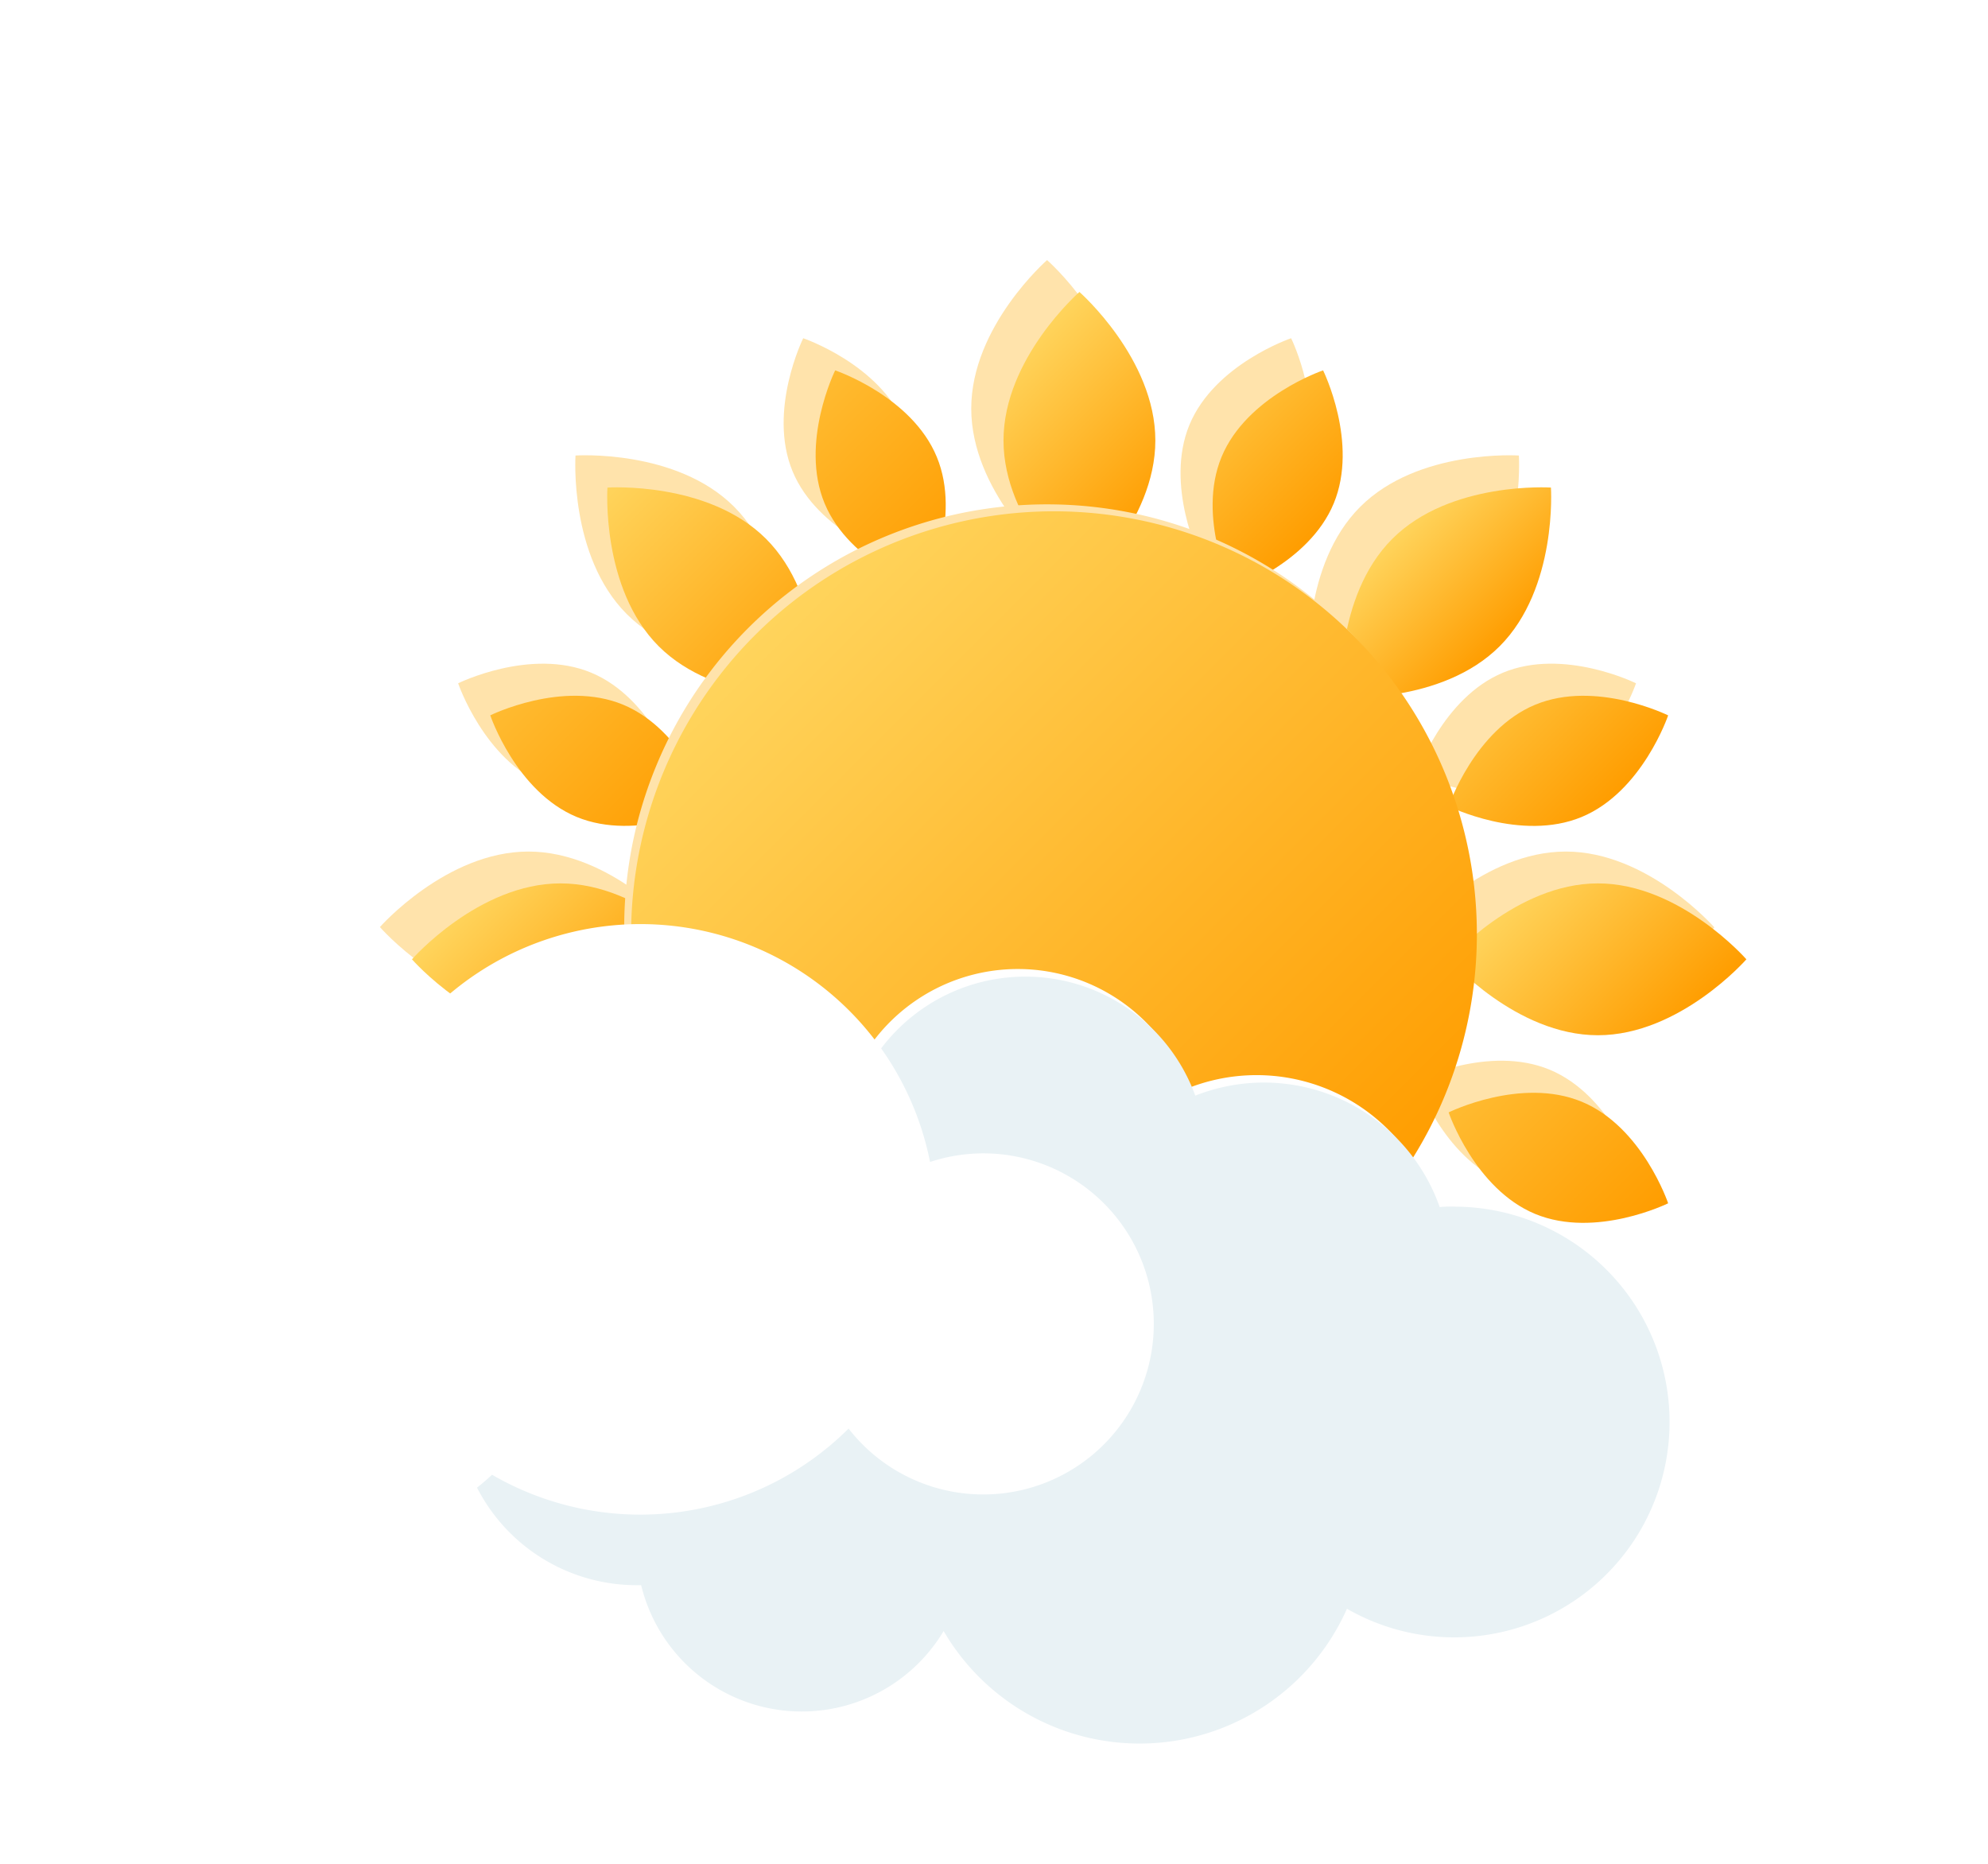 <?xml version="1.0" encoding="UTF-8"?>
<svg width="473.93" height="444.45" version="1.1" viewBox="0 0 473.93 444.45" xmlns="http://www.w3.org/2000/svg" xmlns:xlink="http://www.w3.org/1999/xlink">
 <defs>
  <style>.cls-1 {
        isolation: isolate;
      }

      .cls-2 {
        fill: #ffe3ab;
      }

      .cls-3 {
        fill: url(#linear-gradient);
      }

      .cls-4 {
        fill: url(#linear-gradient-2);
      }

      .cls-5 {
        fill: url(#linear-gradient-3);
      }

      .cls-6 {
        fill: url(#linear-gradient-4);
      }

      .cls-7 {
        fill: url(#linear-gradient-5);
      }

      .cls-8 {
        fill: url(#linear-gradient-6);
      }

      .cls-9 {
        fill: url(#linear-gradient-7);
      }

      .cls-10 {
        fill: url(#linear-gradient-8);
      }

      .cls-11 {
        fill: url(#linear-gradient-9);
      }

      .cls-12 {
        fill: url(#linear-gradient-10);
      }

      .cls-13 {
        fill: url(#linear-gradient-11);
      }

      .cls-14 {
        fill: url(#linear-gradient-12);
      }

      .cls-15 {
        fill: url(#linear-gradient-13);
      }

      .cls-16 {
        fill: url(#linear-gradient-14);
      }

      .cls-17 {
        fill: url(#linear-gradient-15);
      }

      .cls-18 {
        fill: url(#linear-gradient-16);
      }

      .cls-19 {
        mix-blend-mode: multiply;
      }

      .cls-20, .cls-22 {
        fill: #fff;
      }

      .cls-20 {
        opacity: 0;
      }

      .cls-21 {
        fill: url(#linear-gradient-17);
      }

      .cls-23 {
        fill: #e9f2f5;
      }</style>
  <linearGradient id="linear-gradient" x1="216.11" x2="251.59" y1="19.3" y2="54.78" gradientUnits="userSpaceOnUse">
   <stop stop-color="#ffd45c" offset="0"/>
   <stop stop-color="#ff9d00" offset="1"/>
  </linearGradient>
  <linearGradient id="linear-gradient-2" x1="216.11" x2="251.59" y1="266.61" y2="302.09" xlink:href="#linear-gradient"/>
  <linearGradient id="linear-gradient-3" x1="1935.6" x2="1900.1" y1="2042.9" y2="2078.3" gradientTransform="rotate(-90 64.075 2014.5)" xlink:href="#linear-gradient"/>
  <linearGradient id="linear-gradient-4" x1="1935.6" x2="1900.1" y1="2290.2" y2="2325.6" gradientTransform="rotate(-90 64.075 2014.5)" xlink:href="#linear-gradient"/>
  <linearGradient id="linear-gradient-5" x1="1273.1" x2="1236.9" y1="3321.8" y2="3321.8" gradientTransform="rotate(225 64.105 2014.5)" xlink:href="#linear-gradient"/>
  <linearGradient id="linear-gradient-6" x1="1273.1" x2="1236.9" y1="3569.1" y2="3569.1" gradientTransform="rotate(225 64.105 2014.5)" xlink:href="#linear-gradient"/>
  <linearGradient id="linear-gradient-7" x1="-1366.7" x2="-1366.7" y1="3117.1" y2="3046.3" gradientTransform="rotate(135 64.133 2014.5)" xlink:href="#linear-gradient"/>
  <linearGradient id="linear-gradient-8" x1="-1366.7" x2="-1366.7" y1="3364.4" y2="3293.6" gradientTransform="rotate(135 64.133 2014.5)" xlink:href="#linear-gradient"/>
  <linearGradient id="linear-gradient-9" x1="329.58" x2="366.59" y1="189.51" y2="226.51" gradientUnits="userSpaceOnUse">
   <stop stop-color="#ffbb31" offset="0"/>
   <stop stop-color="#ff9d00" offset="1"/>
  </linearGradient>
  <linearGradient id="linear-gradient-10" x1="101.1" x2="138.1" y1="94.88" y2="131.87" xlink:href="#linear-gradient-9"/>
  <linearGradient id="linear-gradient-11" x1="168.01" x2="205.03" y1="27.95" y2="64.96" xlink:href="#linear-gradient-9"/>
  <linearGradient id="linear-gradient-12" x1="262.66" x2="299.66" y1="256.43" y2="293.44" xlink:href="#linear-gradient-9"/>
  <linearGradient id="linear-gradient-13" x1="108.64" x2="130.57" y1="197.05" y2="218.98" xlink:href="#linear-gradient-9"/>
  <linearGradient id="linear-gradient-14" x1="337.12" x2="359.05" y1="102.41" y2="124.34" xlink:href="#linear-gradient-9"/>
  <linearGradient id="linear-gradient-15" x1="175.55" x2="197.48" y1="263.98" y2="285.9" xlink:href="#linear-gradient-9"/>
  <linearGradient id="linear-gradient-16" x1="270.19" x2="292.12" y1="35.5" y2="57.42" xlink:href="#linear-gradient-9"/>
  <linearGradient id="linear-gradient-17" x1="162.56" x2="305.13" y1="89.41" y2="231.98" xlink:href="#linear-gradient"/>
  <filter id="filter147" x="-.12" y="-.199" width="1.265" height="1.44" color-interpolation-filters="sRGB">
   <feFlood flood-color="rgb(0,0,0)" flood-opacity=".302" result="flood"/>
   <feComposite in="flood" in2="SourceGraphic" operator="in" result="composite1"/>
   <feGaussianBlur in="composite1" result="blur" stdDeviation="12"/>
   <feOffset dx="6" dy="6" result="offset"/>
   <feComposite in="SourceGraphic" in2="offset" result="composite2"/>
  </filter>
  <filter id="filter159" x="-.099" y="-.156" width="1.219" height="1.344" color-interpolation-filters="sRGB">
   <feFlood flood-color="rgb(0,0,0)" flood-opacity=".302" result="flood"/>
   <feComposite in="flood" in2="SourceGraphic" operator="in" result="composite1"/>
   <feGaussianBlur in="composite1" result="blur" stdDeviation="12"/>
   <feOffset dx="6" dy="6" result="offset"/>
   <feComposite in="SourceGraphic" in2="offset" result="composite2"/>
  </filter>
  <filter id="filter171" x="-.168" y="-.172" width="1.337" height="1.279" color-interpolation-filters="sRGB">
   <feFlood flood-color="rgb(0,0,0)" flood-opacity=".302" result="flood"/>
   <feComposite in="flood" in2="SourceGraphic" operator="in" result="composite1"/>
   <feGaussianBlur in="composite1" result="blur" stdDeviation="12"/>
   <feOffset dx="6" dy="6" result="offset"/>
   <feComposite in="SourceGraphic" in2="offset" result="composite2"/>
  </filter>
  <filter id="filter549" x="-.55" y="-.929" width="2.215" height="3.051" color-interpolation-filters="sRGB">
   <feFlood flood-color="rgb(0,0,0)" flood-opacity=".302" result="flood"/>
   <feComposite in="flood" in2="SourceGraphic" operator="in" result="composite1"/>
   <feGaussianBlur in="composite1" result="blur" stdDeviation="12"/>
   <feOffset dx="6" dy="6" result="offset"/>
   <feComposite in="SourceGraphic" in2="offset" result="composite2"/>
  </filter>
  <filter id="filter561" x="-.407" y="-.796" width="1.898" height="2.757" color-interpolation-filters="sRGB">
   <feFlood flood-color="rgb(0,0,0)" flood-opacity=".302" result="flood"/>
   <feComposite in="flood" in2="SourceGraphic" operator="in" result="composite1"/>
   <feGaussianBlur in="composite1" result="blur" stdDeviation="12"/>
   <feOffset dx="6" dy="6" result="offset"/>
   <feComposite in="SourceGraphic" in2="offset" result="composite2"/>
  </filter>
  <filter id="filter573" x="-.55" y="-.928" width="2.215" height="3.05" color-interpolation-filters="sRGB">
   <feFlood flood-color="rgb(0,0,0)" flood-opacity=".302" result="flood"/>
   <feComposite in="flood" in2="SourceGraphic" operator="in" result="composite1"/>
   <feGaussianBlur in="composite1" result="blur" stdDeviation="12"/>
   <feOffset dx="6" dy="6" result="offset"/>
   <feComposite in="SourceGraphic" in2="offset" result="composite2"/>
  </filter>
  <filter id="filter585" x="-.574" y="-.574" width="2.268" height="2.268" color-interpolation-filters="sRGB">
   <feFlood flood-color="rgb(0,0,0)" flood-opacity=".302" result="flood"/>
   <feComposite in="flood" in2="SourceGraphic" operator="in" result="composite1"/>
   <feGaussianBlur in="composite1" result="blur" stdDeviation="12"/>
   <feOffset dx="6" dy="6" result="offset"/>
   <feComposite in="SourceGraphic" in2="offset" result="composite2"/>
  </filter>
  <filter id="filter597" x="-.929" y="-.55" width="3.051" height="2.215" color-interpolation-filters="sRGB">
   <feFlood flood-color="rgb(0,0,0)" flood-opacity=".302" result="flood"/>
   <feComposite in="flood" in2="SourceGraphic" operator="in" result="composite1"/>
   <feGaussianBlur in="composite1" result="blur" stdDeviation="12"/>
   <feOffset dx="6" dy="6" result="offset"/>
   <feComposite in="SourceGraphic" in2="offset" result="composite2"/>
  </filter>
  <filter id="filter609" x="-.796" y="-.407" width="2.757" height="1.898" color-interpolation-filters="sRGB">
   <feFlood flood-color="rgb(0,0,0)" flood-opacity=".302" result="flood"/>
   <feComposite in="flood" in2="SourceGraphic" operator="in" result="composite1"/>
   <feGaussianBlur in="composite1" result="blur" stdDeviation="12"/>
   <feOffset dx="6" dy="6" result="offset"/>
   <feComposite in="SourceGraphic" in2="offset" result="composite2"/>
  </filter>
  <filter id="filter621" x="-.929" y="-.55" width="3.051" height="2.215" color-interpolation-filters="sRGB">
   <feFlood flood-color="rgb(0,0,0)" flood-opacity=".302" result="flood"/>
   <feComposite in="flood" in2="SourceGraphic" operator="in" result="composite1"/>
   <feGaussianBlur in="composite1" result="blur" stdDeviation="12"/>
   <feOffset dx="6" dy="6" result="offset"/>
   <feComposite in="SourceGraphic" in2="offset" result="composite2"/>
  </filter>
  <filter id="filter633" x="-.574" y="-.574" width="2.268" height="2.268" color-interpolation-filters="sRGB">
   <feFlood flood-color="rgb(0,0,0)" flood-opacity=".302" result="flood"/>
   <feComposite in="flood" in2="SourceGraphic" operator="in" result="composite1"/>
   <feGaussianBlur in="composite1" result="blur" stdDeviation="12"/>
   <feOffset dx="6" dy="6" result="offset"/>
   <feComposite in="SourceGraphic" in2="offset" result="composite2"/>
  </filter>
  <filter id="filter645" x="-.551" y="-.929" width="2.216" height="3.05" color-interpolation-filters="sRGB">
   <feFlood flood-color="rgb(0,0,0)" flood-opacity=".302" result="flood"/>
   <feComposite in="flood" in2="SourceGraphic" operator="in" result="composite1"/>
   <feGaussianBlur in="composite1" result="blur" stdDeviation="12"/>
   <feOffset dx="6" dy="6" result="offset"/>
   <feComposite in="SourceGraphic" in2="offset" result="composite2"/>
  </filter>
  <filter id="filter657" x="-.407" y="-.796" width="1.898" height="2.757" color-interpolation-filters="sRGB">
   <feFlood flood-color="rgb(0,0,0)" flood-opacity=".302" result="flood"/>
   <feComposite in="flood" in2="SourceGraphic" operator="in" result="composite1"/>
   <feGaussianBlur in="composite1" result="blur" stdDeviation="12"/>
   <feOffset dx="6" dy="6" result="offset"/>
   <feComposite in="SourceGraphic" in2="offset" result="composite2"/>
  </filter>
  <linearGradient id="linearGradient972" x1="216.11" x2="251.59" y1="19.3" y2="54.78" gradientUnits="userSpaceOnUse" xlink:href="#linear-gradient"/>
  <linearGradient id="linearGradient974" x1="329.58" x2="366.59" y1="189.51" y2="226.51" gradientUnits="userSpaceOnUse" xlink:href="#linear-gradient-9"/>
 </defs>
 <g class="cls-1" transform="translate(11.429 56)">
  <g data-name="Layer 2">
   <g id="_Layer_" data-name="&lt;Layer&gt;">
    <g filter="url(#filter171)">
     <path class="cls-2" d="m250.29 35.4c0 19.55-18.1 35.4-18.1 35.4s-18.08-15.8-18.08-35.4 18.08-35.4 18.08-35.4 18.1 15.85 18.1 35.4z"/>
     <path class="cls-2" d="m250.29 282.7c0 19.55-18.1 35.4-18.1 35.4s-18.08-15.85-18.08-35.4 18.08-35.4 18.08-35.4 18.1 15.85 18.1 35.4z"/>
     <path class="cls-2" d="m108.54 141c19.55 0 35.4 18.08 35.4 18.08s-15.85 18.12-35.4 18.12-35.4-18.2-35.4-18.2 15.86-18 35.4-18z"/>
     <path class="cls-2" d="m355.86 141c19.55 0 35.4 18.08 35.4 18.08s-15.85 18.12-35.4 18.12-35.42-18.2-35.42-18.2 15.85-18 35.42-18z"/>
     <path class="cls-2" d="m132 233.68c13.82-13.82 37.83-12.23 37.83-12.23s1.59 24-12.23 37.83-37.83 12.23-37.83 12.23-1.63-24.01 12.23-37.83z"/>
     <path class="cls-2" d="m306.84 58.82c13.82-13.82 37.82-12.23 37.82-12.23s1.6 24-12.24 37.81-37.81 12.24-37.81 12.24-1.61-24 12.23-37.82z"/>
     <path class="cls-2" d="m306.84 259.28c-13.82-13.82-12.23-37.83-12.23-37.83s24-1.59 37.81 12.23 12.24 37.83 12.24 37.83-24 1.59-37.82-12.23z"/>
     <path class="cls-2" d="m132 84.4c-13.82-13.82-12.23-37.81-12.23-37.81s24-1.61 37.83 12.23 12.23 37.82 12.23 37.82-24.05 1.6-37.83-12.24z"/>
     <path class="cls-2" d="m340.9 219.73c-14.45-6-20.62-24.21-20.62-24.21s17.24-8.52 31.72-2.52 20.6 24.22 20.6 24.22-17.26 8.5-31.7 2.51z"/>
     <path class="cls-2" d="m112.41 125.09c-14.45-6-20.62-24.2-20.62-24.2s17.25-8.53 31.7-2.54 20.63 24.21 20.63 24.21-17.24 8.53-31.71 2.53z"/>
     <path class="cls-2" d="m198.25 39.27c6 14.45-2.55 31.71-2.55 31.71s-18.22-6.19-24.19-20.64 2.54-31.71 2.54-31.71 18.21 6.17 24.2 20.64z"/>
     <path class="cls-2" d="m292.89 267.75c6 14.45-2.52 31.7-2.52 31.7s-18.25-6.17-24.24-20.62 2.55-31.71 2.55-31.71 18.22 6.19 24.21 20.63z"/>
     <path class="cls-2" d="m112.41 193c14.47-6 31.71 2.53 31.71 2.53s-6.17 18.24-20.63 24.21-31.7-2.52-31.7-2.52 6.21-18.22 20.62-24.22z"/>
     <path class="cls-2" d="m340.9 98.35c14.44-6 31.69 2.54 31.69 2.54s-6.15 18.23-20.6 24.2-31.71-2.53-31.71-2.53 6.17-18.22 20.62-24.21z"/>
     <path class="cls-2" d="m171.51 267.75c6-14.46 24.19-20.63 24.19-20.63s8.54 17.24 2.55 31.71-24.2 20.62-24.2 20.62-8.53-17.25-2.54-31.7z"/>
     <path class="cls-2" d="m266.13 39.27c6-14.47 24.24-20.64 24.24-20.64s8.51 17.27 2.52 31.71-24.21 20.66-24.21 20.66-8.52-17.28-2.55-31.73z"/>
     <path class="cls-3" d="m252 37c0 19.55-18.1 35.4-18.1 35.4s-18.1-15.85-18.1-35.4 18.1-35.4 18.1-35.4 18.1 15.89 18.1 35.4z" fill="url(#linearGradient972)" filter="url(#filter609)"/>
     <path class="cls-4" d="m252 284.36c0 19.53-18.1 35.4-18.1 35.4s-18.1-15.87-18.1-35.4 18.1-35.42 18.1-35.42 18.1 15.87 18.1 35.42z" fill="url(#linear-gradient-2)"/>
     <path class="cls-5" d="m110.18 142.59c19.57 0 35.42 18.1 35.42 18.1s-15.85 18.1-35.42 18.1-35.4-18.1-35.4-18.1 15.87-18.1 35.4-18.1z" fill="url(#linear-gradient-3)" filter="url(#filter657)"/>
     <path class="cls-6" d="m357.5 142.59c19.55 0 35.4 18.1 35.4 18.1s-15.85 18.1-35.4 18.1-35.4-18.1-35.4-18.1 15.9-18.1 35.4-18.1z" fill="url(#linear-gradient-4)" filter="url(#filter561)"/>
     <path class="cls-7" d="m133.6 235.32c13.84-13.82 37.83-12.23 37.83-12.23s1.61 24-12.23 37.83-37.82 12.25-37.82 12.25-1.58-24.01 12.22-37.85z" fill="url(#linear-gradient-5)"/>
     <path class="cls-8" d="m308.48 60.46c13.82-13.82 37.83-12.23 37.83-12.23s1.59 24-12.23 37.83-37.83 12.23-37.83 12.23-1.59-24.01 12.23-37.83z" fill="url(#linear-gradient-6)" filter="url(#filter585)"/>
     <path class="cls-9" d="m308.48 260.92c-13.82-13.82-12.23-37.83-12.23-37.83s24-1.59 37.83 12.23 12.23 37.85 12.23 37.85-24.01 1.59-37.83-12.25z" fill="url(#linear-gradient-7)"/>
     <path class="cls-10" d="m133.6 86.06c-13.8-13.82-12.22-37.83-12.22-37.83s24-1.59 37.82 12.23 12.23 37.83 12.23 37.83-23.99 1.59-37.83-12.23z" fill="url(#linear-gradient-8)" filter="url(#filter633)"/>
     <path class="cls-11" d="m342.55 221.39c-14.46-6-20.63-24.21-20.63-24.21s17.24-8.52 31.71-2.55 20.62 24.22 20.62 24.22-17.25 8.51-31.7 2.54z" fill="url(#linearGradient974)" filter="url(#filter549)"/>
     <path class="cls-12" d="m114.05 126.75c-14.45-6-20.6-24.22-20.6-24.22s17.25-8.53 31.69-2.53 20.62 24.21 20.62 24.21-17.24 8.52-31.71 2.54z" fill="url(#linear-gradient-10)" filter="url(#filter645)"/>
     <path class="cls-13" d="m199.89 40.91c6 14.45-2.53 31.71-2.53 31.71s-18.22-6.17-24.21-20.62 2.52-31.71 2.52-31.71 18.25 6.17 24.22 20.62z" fill="url(#linear-gradient-11)" filter="url(#filter621)"/>
     <path class="cls-14" d="m294.53 269.39c6 14.47-2.54 31.72-2.54 31.72s-18.21-6.19-24.2-20.64 2.53-31.7 2.53-31.7 18.22 6.23 24.21 20.62z" fill="url(#linear-gradient-12)"/>
     <path class="cls-15" d="m114.07 194.63c14.45-6 31.69 2.55 31.69 2.55s-6.17 18.22-20.62 24.21-31.69-2.54-31.69-2.54 6.15-18.23 20.62-24.22z" fill="url(#linear-gradient-13)"/>
     <path class="cls-16" d="m342.55 100c14.45-6 31.7 2.54 31.7 2.54s-6.17 18.23-20.62 24.22-31.71-2.55-31.71-2.55 6.17-18.21 20.63-24.21z" fill="url(#linear-gradient-14)" filter="url(#filter573)"/>
     <path class="cls-17" d="m173.15 269.39c6-14.44 24.21-20.62 24.21-20.62s8.53 17.25 2.53 31.7-24.22 20.64-24.22 20.64-8.51-17.27-2.52-31.72z" fill="url(#linear-gradient-15)"/>
     <path class="cls-18" d="m267.79 40.91c6-14.45 24.2-20.62 24.2-20.62s8.53 17.25 2.54 31.71-24.21 20.62-24.21 20.62-8.52-17.26-2.53-31.71z" fill="url(#linear-gradient-16)" filter="url(#filter597)"/>
     <g class="cls-19">
      <path class="cls-20" d="m346.35 287.68c-51.14 42.45-121.12 51.5-183.17 12.84-82.63-51.52-63.65-121.22-25.71-122.84 37.26-1.58 68.72 10.84 92.71-14.3 27.92-29.24 28.12-61.46 35.49-95.18 8.22-37.54 55.8-49.53 107.16 5.11 55.82 59.37 37.98 160.87-26.48 214.37z"/>
     </g>
     <path class="cls-2" d="M 333,159 A 100.81,100.81 0 1 1 232.19,58.23 100.82,100.82 0 0 1 333,159 Z"/>
     <path class="cls-21" d="m334.65 160.69a100.81 100.81 0 1 1-100.8-100.8 100.82 100.82 0 0 1 100.8 100.8z" fill="url(#linear-gradient-17)"/>
    </g>
    <g filter="url(#filter159)">
     <path class="cls-22" d="m327.43 223.86c-1.15 0-2.27 0.06-3.39 0.13a44.42 44.42 0 0 0-58.29-26.56 43.11 43.11 0 0 0-80.57-1.3 39.73 39.73 0 0 0-6.52-0.57 37.92 37.92 0 0 0-37.66 33.9 42.76 42.76 0 1 0-8.45 84.68h1.1a39.41 39.41 0 0 0 72.11 10.95 54.1 54.1 0 0 0 96.16-5.33 51.33 51.33 0 1 0 25.56-95.86z"/>
     <path class="cls-23" d="m329.18 225.63c-1.15 0-2.25 0-3.39 0.13a44.43 44.43 0 0 0-58.27-26.57 43.1 43.1 0 0 0-80.52-1.29 36.1 36.1 0 0 0-6.52-0.59 37.93 37.93 0 0 0-37.71 33.92 42.75 42.75 0 1 0-8.45 84.66h1.1a39.4 39.4 0 0 0 72.11 10.93 54.09 54.09 0 0 0 96.15-5.31 51.34 51.34 0 1 0 25.55-95.86z"/>
    </g>
    <g class="cls-19">
     <path class="cls-20" d="m316.52 318.63c19.6-29.13 10.11-82.94-3.58-101.77-18-24.7-46.12-28.12-62.56-36.34s-47.73-30.39-68.76-30.39c-29.42 0-44.39 10.85-68.18 17.23-25.7 6.89-69.3 47-93.26 73.23-28 30.72-20.9 76.92-13.75 85.86 13.38 16.75 29.57 33.39 49.9 43.14 19.48 9.34 36.38 8.88 50.9 9.87 11 0.78 23.89 6.25 52.6 0.26 20.34-4.25 30-5.89 40.52-9.16 22.15-6.89 92.41-16.66 116.17-51.93z"/>
    </g>
    <path class="cls-22" d="m219.11 213a40.77 40.77 0 0 0-14.82 2 70.4 70.4 0 0 0-135.42-9.8 48.9 48.9 0 1 0 31 84.36 70.39 70.39 0 0 0 85-11 40.66 40.66 0 1 0 34.24-65.56z" filter="url(#filter147)"/>
   </g>
  </g>
 </g>
</svg>

